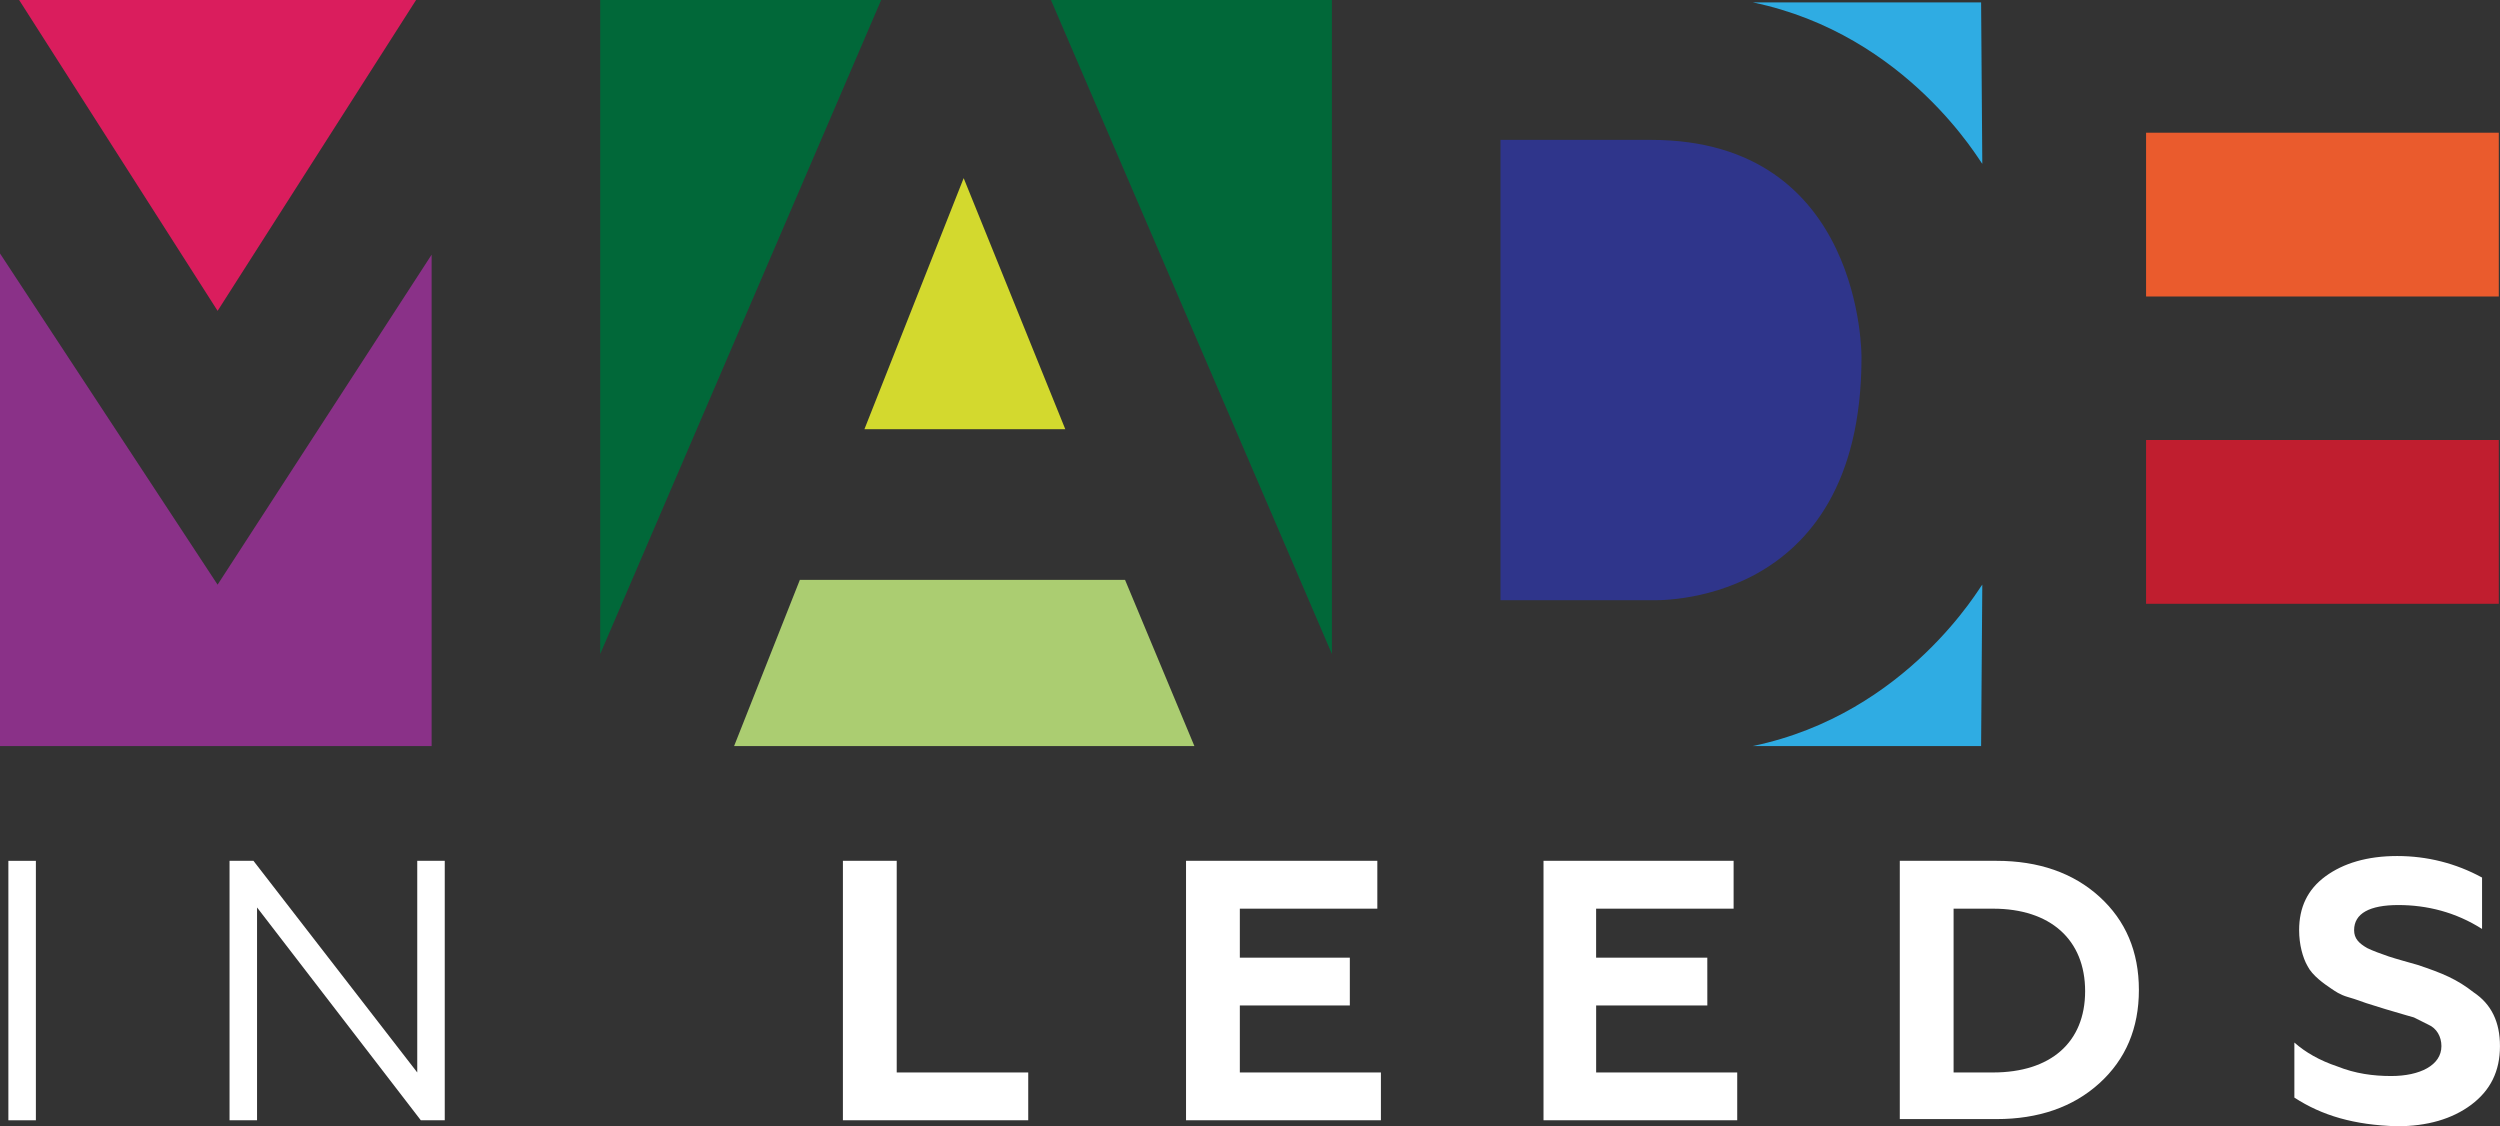 <svg xmlns="http://www.w3.org/2000/svg" enable-background="new 0 0 209 90.1" height="270.3" viewBox="0 0 600 270.301"><rect x="0" y="0" width="600" height="270.301" fill="#333333" stroke="none"/><g fill="#2face3"><path d="m420.66.574h54.806l.287 38.737c-.287 0-17.791-30.99-55.09-38.737"/><path d="m420.66 179.05h54.806l.287-38.737c-.287 0-17.791 30.99-55.09 38.737"/></g><path fill="#da1d5d" d="M99.857,0,52.224,74.605,4.591,0z"/><path fill="#8a3188" d="m0 60.832l52.22 79.49 51.37-79.2v117.93h-103.59z"/><g fill="#016839"><path d="m144.05 0h67.43l-67.43 156.96z"/><path d="m319.66 0h-67.43l67.43 156.96z"/></g><path fill="#d3d92e" d="m207.46 103.01h48.21l-24.39-60.26z"/><path fill="#abcd71" d="m270.01 139.17l16.643 39.885h-110.47l15.782-39.885z"/><path fill="#2f358b" d="m360.11 33.572v110.47h36.15s50.5 2.583 50.5-58.25c0 0 .574-52.22-50.5-52.22h-36.15"/><path fill="#ea5b2d" d="m515.06 31.851h84.65v39.31h-84.65z"/><path fill="#c01e2f" d="m515.06 105.6h84.65v39.31h-84.65z"/><g fill="#fff"><path d="m2.01 206.6h6.6v62.27h-6.6z"/><path d="m101 268.87l-39.31-51.08v51.08h-6.6v-62.27h5.739l39.31 50.789v-50.789h6.6v62.27z"/><path d="m202.3 206.6h12.912v50.789h31.564v11.478h-44.48z"/><path d="m323.96 241.32h-26.399v16.07h33.859v11.478h-46.772v-62.27h45.911v11.478h-32.999v11.765h26.399z"/><path d="m409.76 241.32h-26.686v16.07h33.859v11.478h-46.49v-62.27h45.624v11.478h-32.999v11.765h26.686z"/><path d="m455.95 268.87v-62.27h23.24c10.04 0 18.364 2.869 24.677 8.608 6.313 5.739 9.469 13.199 9.469 22.382 0 9.182-3.156 16.643-9.469 22.382-6.313 5.739-14.634 8.608-24.677 8.608h-23.24zm12.912-11.478h9.469c13.773 0 22.1-7.174 22.1-19.512 0-12.339-8.321-19.799-22.1-19.799h-9.469v39.31"/><path d="m550.65 263.41v-13.199c2.582 2.296 6.03 4.304 10.33 5.739 4.304 1.722 8.608 2.296 12.912 2.296 6.887 0 12.05-2.583 12.05-7.174 0-2.296-1.148-4.304-3.156-5.165-1.148-.574-1.722-.861-3.443-1.722l-2.01-.574-4.878-1.435-4.591-1.435c-.861-.287-2.296-.861-4.304-1.435-2.01-.574-3.156-1.435-4.02-2.01-1.722-1.148-4.591-3.156-5.739-5.452-1.148-2.01-2.01-5.165-2.01-8.608 0-5.452 2.01-9.756 6.313-12.912 4.304-3.156 10.04-4.878 17.217-4.878 7.174 0 14.06 1.722 20.373 5.165v12.339c-6.313-4.02-13.199-5.739-20.09-5.739-6.887 0-10.617 2.01-10.617 6.03 0 2.01 1.148 3.156 3.156 4.304 1.148.574 3.443 1.435 5.165 2.01 1.722.574 4.878 1.435 6.887 2.01 6.03 2.01 9.469 3.443 13.486 6.6 4.304 2.869 6.313 7.174 6.313 12.912 0 6.03-2.296 10.617-6.887 14.06-4.591 3.443-10.617 5.165-17.791 5.165-10.33-.287-18.08-2.582-24.677-6.887"/></g></svg>